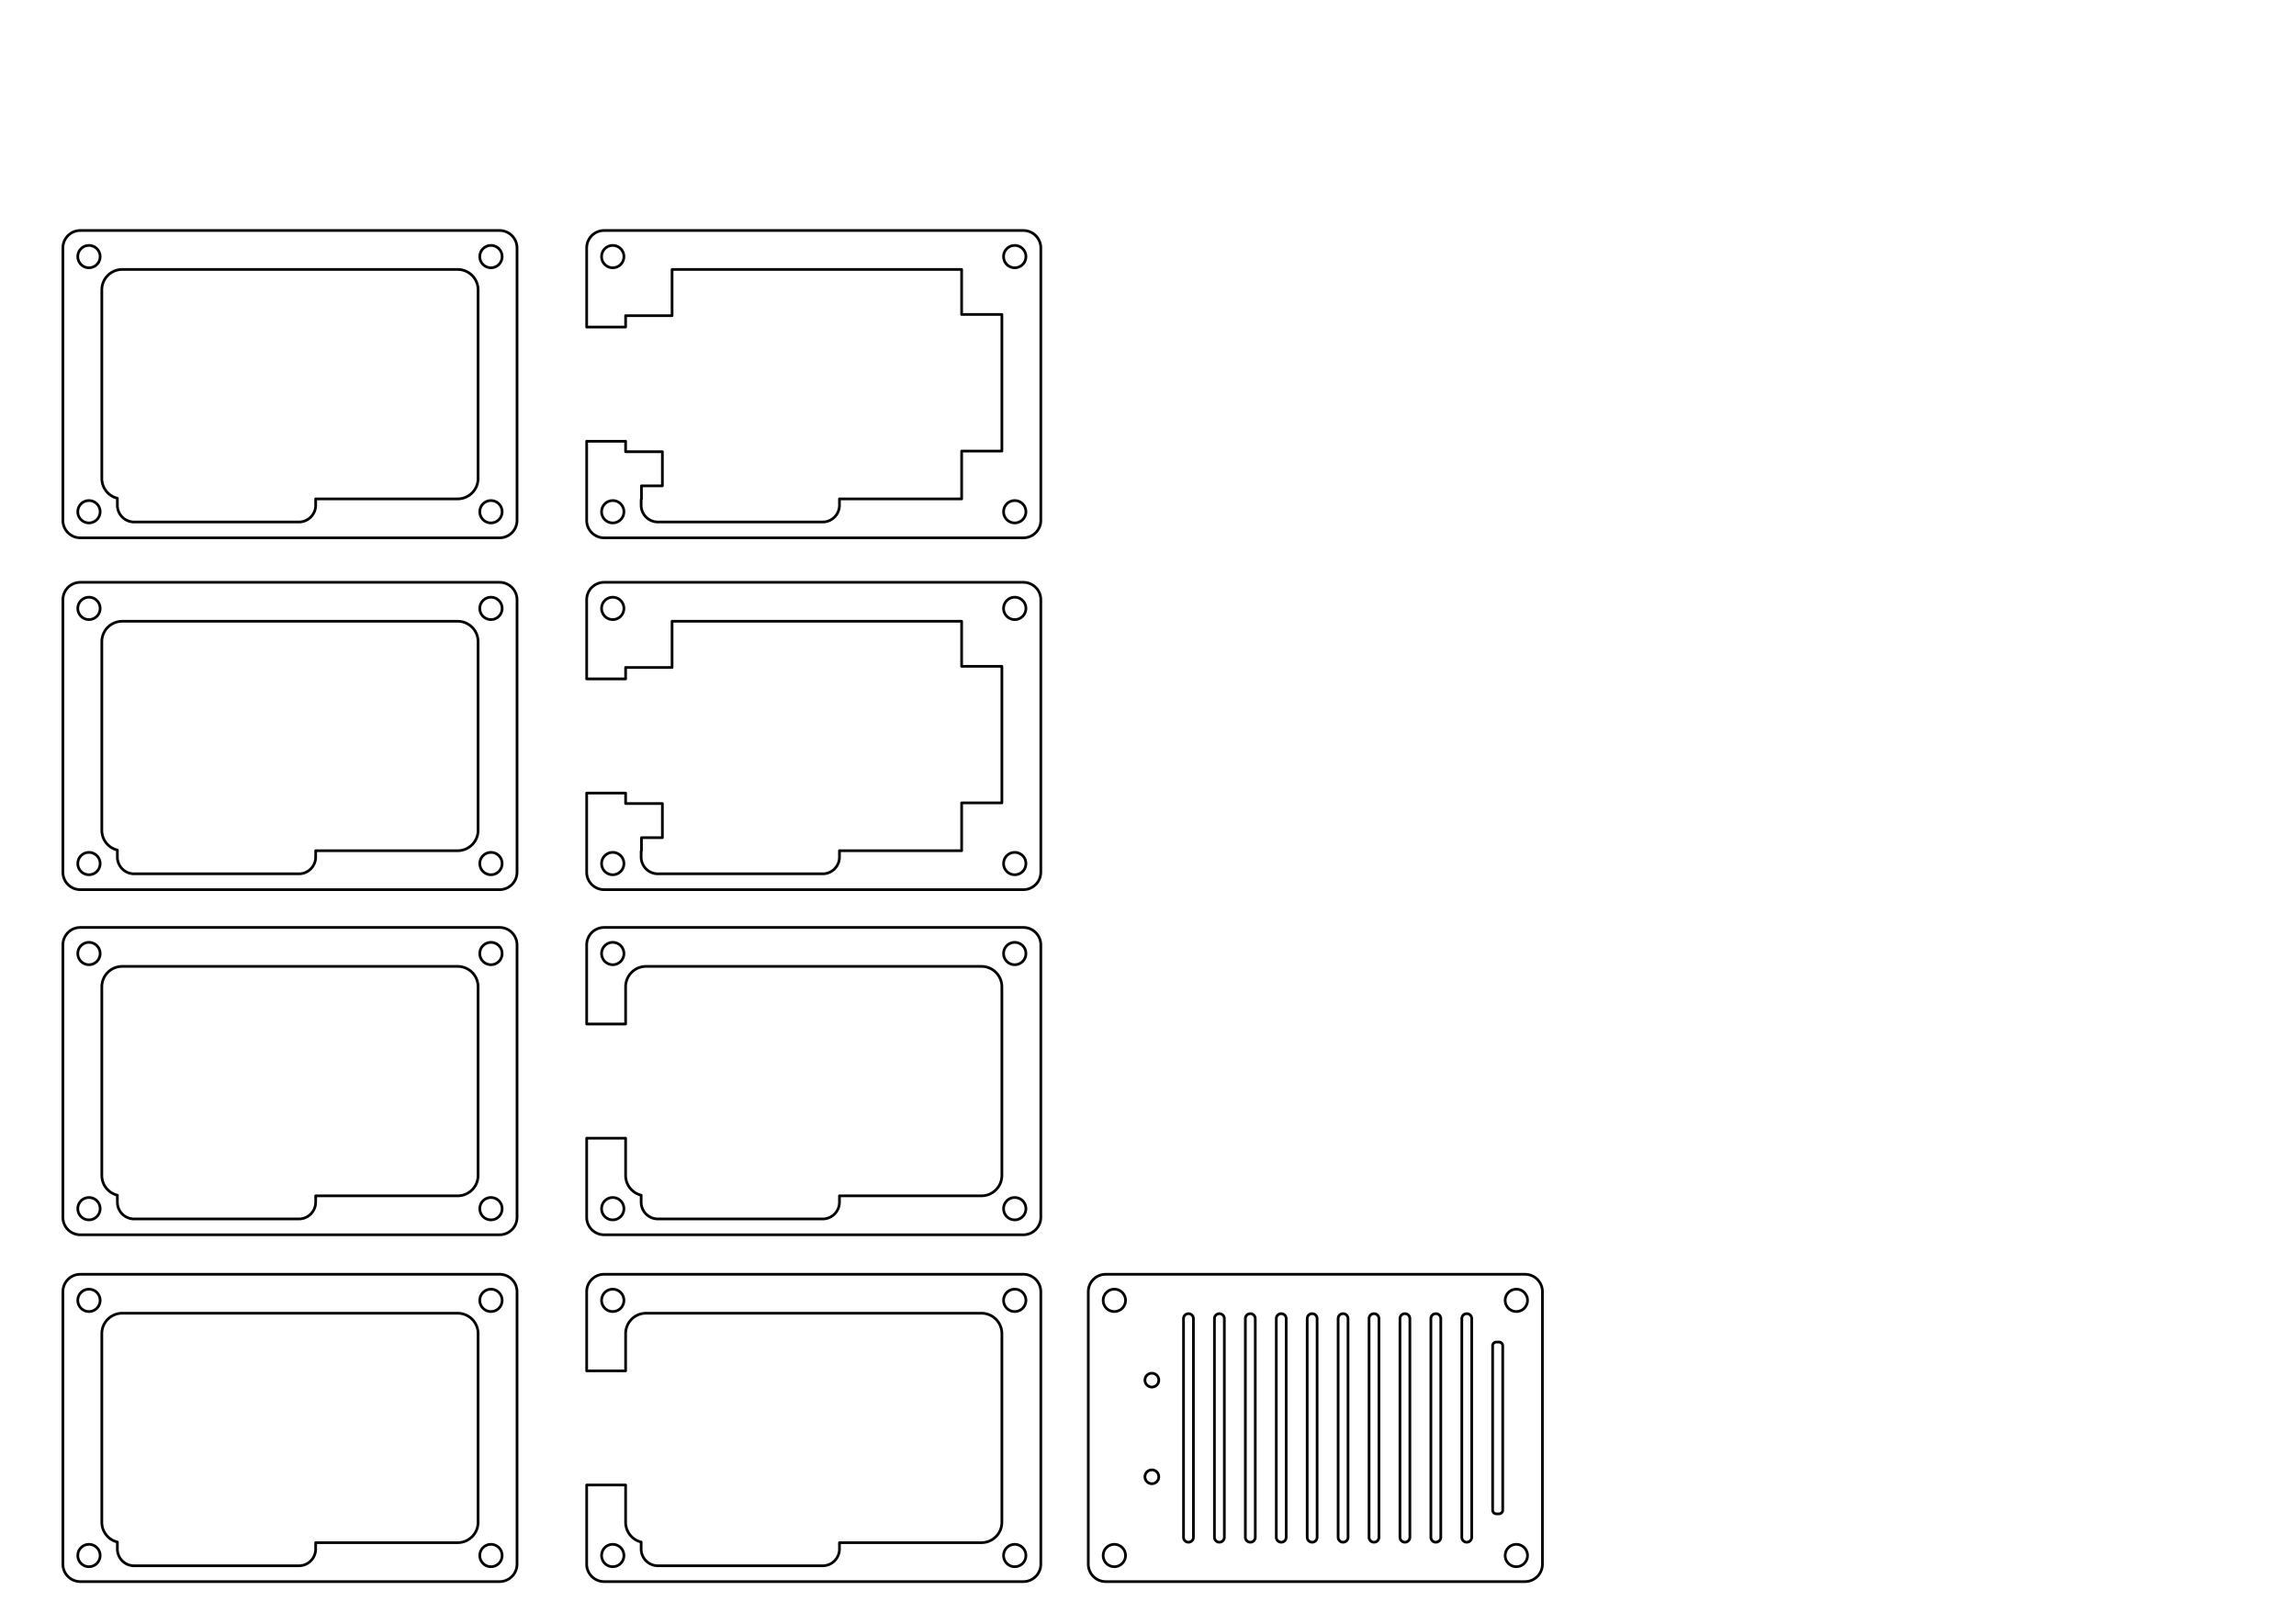 <?xml version="1.0" encoding="UTF-8" standalone="no"?>
<!-- Created with Inkscape (http://www.inkscape.org/) -->

<svg
   xmlns:dc="http://purl.org/dc/elements/1.1/"
   xmlns:cc="http://creativecommons.org/ns#"
   xmlns:rdf="http://www.w3.org/1999/02/22-rdf-syntax-ns#"
   xmlns:svg="http://www.w3.org/2000/svg"
   xmlns="http://www.w3.org/2000/svg"
   xmlns:sodipodi="http://sodipodi.sourceforge.net/DTD/sodipodi-0.dtd"
   xmlns:inkscape="http://www.inkscape.org/namespaces/inkscape"
   width="297mm"
   height="210mm"
   viewBox="0 0 1052.362 744.094"
   id="svg2"
   version="1.1"
   inkscape:version="0.91 r13725"
   sodipodi:docname="Rahmen.svg">
  <defs
     id="defs4">
    <marker
       inkscape:stockid="Arrow2Mend"
       orient="auto"
       refY="0.0"
       refX="0.0"
       id="marker5875"
       style="overflow:visible;"
       inkscape:isstock="true">
      <path
         id="path5877"
         style="fill-rule:evenodd;stroke-width:0.625;stroke-linejoin:round;stroke:#000000;stroke-opacity:1;fill:#000000;fill-opacity:1"
         d="M 8.719,4.034 L -2.207,0.016 L 8.719,-4.002 C 6.973,-1.63 6.983,1.616 8.719,4.034 z "
         transform="scale(0.6) rotate(180) translate(0,0)" />
    </marker>
    <marker
       inkscape:stockid="Arrow2Mend"
       orient="auto"
       refY="0.0"
       refX="0.0"
       id="Arrow2Mend"
       style="overflow:visible;"
       inkscape:isstock="true">
      <path
         id="path5574"
         style="fill-rule:evenodd;stroke-width:0.625;stroke-linejoin:round;stroke:#000000;stroke-opacity:1;fill:#000000;fill-opacity:1"
         d="M 8.719,4.034 L -2.207,0.016 L 8.719,-4.002 C 6.973,-1.63 6.983,1.616 8.719,4.034 z "
         transform="scale(0.6) rotate(180) translate(0,0)" />
    </marker>
    <marker
       inkscape:stockid="Arrow2Mstart"
       orient="auto"
       refY="0.0"
       refX="0.0"
       id="Arrow2Mstart"
       style="overflow:visible"
       inkscape:isstock="true">
      <path
         id="path5571"
         style="fill-rule:evenodd;stroke-width:0.625;stroke-linejoin:round;stroke:#000000;stroke-opacity:1;fill:#000000;fill-opacity:1"
         d="M 8.719,4.034 L -2.207,0.016 L 8.719,-4.002 C 6.973,-1.63 6.983,1.616 8.719,4.034 z "
         transform="scale(0.6) translate(0,0)" />
    </marker>
    <marker
       inkscape:stockid="Arrow2Mstart"
       orient="auto"
       refY="0"
       refX="0"
       id="Arrow2Mstart-3"
       style="overflow:visible"
       inkscape:isstock="true">
      <path
         inkscape:connector-curvature="0"
         id="path5571-5"
         style="fill:#000000;fill-opacity:1;fill-rule:evenodd;stroke:#000000;stroke-width:0.625;stroke-linejoin:round;stroke-opacity:1"
         d="M 8.719,4.034 -2.207,0.016 8.719,-4.002 c -1.745,2.372 -1.735,5.617 -6e-7,8.035 z"
         transform="scale(0.6,0.6)" />
    </marker>
    <marker
       inkscape:stockid="Arrow2Mend"
       orient="auto"
       refY="0"
       refX="0"
       id="Arrow2Mend-9"
       style="overflow:visible"
       inkscape:isstock="true">
      <path
         inkscape:connector-curvature="0"
         id="path5574-6"
         style="fill:#000000;fill-opacity:1;fill-rule:evenodd;stroke:#000000;stroke-width:0.625;stroke-linejoin:round;stroke-opacity:1"
         d="M 8.719,4.034 -2.207,0.016 8.719,-4.002 c -1.745,2.372 -1.735,5.617 -6e-7,8.035 z"
         transform="scale(-0.6,-0.6)" />
    </marker>
  </defs>
  <sodipodi:namedview
     id="base"
     pagecolor="#ffffff"
     bordercolor="#666666"
     borderopacity="1.0"
     inkscape:pageopacity="0.0"
     inkscape:pageshadow="2"
     inkscape:zoom="0.8117387"
     inkscape:cx="362.94109"
     inkscape:cy="347.00694"
     inkscape:document-units="mm"
     inkscape:current-layer="layer1"
     showgrid="false"
     units="mm"
     inkscape:window-width="1440"
     inkscape:window-height="856"
     inkscape:window-x="0"
     inkscape:window-y="0"
     inkscape:window-maximized="1" />
  <g
     inkscape:label="Ebene 1"
     inkscape:groupmode="layer"
     id="layer1"
     transform="translate(0,-308.268)">
    <path
       style="opacity:1;fill:none;fill-opacity:1;stroke:#000000;stroke-width:1.236;stroke-linecap:butt;stroke-linejoin:round;stroke-miterlimit:4;stroke-dasharray:none;stroke-opacity:1"
       d="m 36.842,892.233 c -4.445,0 -8.021,3.577 -8.021,8.021 l 0,124.791 c 0,4.445 3.577,8.023 8.021,8.023 l 192.113,0 c 4.445,0 8.023,-3.579 8.023,-8.023 l 0,-124.791 c 0,-4.445 -3.579,-8.021 -8.023,-8.021 l -192.113,0 z m 3.932,6.834 a 5.12,5.12 0 0 1 5.119,5.119 5.12,5.12 0 0 1 -5.119,5.119 5.12,5.12 0 0 1 -5.119,-5.119 5.12,5.12 0 0 1 5.119,-5.119 z m 184.252,0 a 5.12,5.12 0 0 1 5.119,5.119 5.12,5.12 0 0 1 -5.119,5.119 5.12,5.12 0 0 1 -5.119,-5.119 5.12,5.12 0 0 1 5.119,-5.119 z m -168.975,11.014 153.697,0 c 5.198,0 9.383,4.184 9.383,9.383 l 0,86.375 c 0,5.198 -4.184,9.383 -9.383,9.383 l -65.064,0 0,2.889 c 0,4.268 -3.436,7.703 -7.703,7.703 l -75.484,0 c -4.267,0 -7.703,-3.436 -7.703,-7.703 l 0,-3.17 c -4.099,-1.007 -7.125,-4.683 -7.125,-9.101 l 0,-86.375 c 0,-5.198 4.184,-9.383 9.383,-9.383 z m -15.277,105.914 a 5.12,5.12 0 0 1 5.119,5.121 5.12,5.12 0 0 1 -5.119,5.119 5.12,5.12 0 0 1 -5.119,-5.119 5.12,5.12 0 0 1 5.119,-5.121 z m 184.252,0 a 5.12,5.12 0 0 1 5.119,5.121 5.12,5.12 0 0 1 -5.119,5.119 5.12,5.12 0 0 1 -5.119,-5.119 5.12,5.12 0 0 1 5.119,-5.121 z"
       id="rect7521"
       inkscape:connector-curvature="0" />
    <path
       style="opacity:1;fill:none;fill-opacity:1;stroke:#000000;stroke-width:1.236;stroke-linecap:butt;stroke-linejoin:round;stroke-miterlimit:4;stroke-dasharray:none;stroke-opacity:1"
       d="m 36.842,733.293 c -4.445,0 -8.021,3.577 -8.021,8.021 l 0,124.791 c 0,4.445 3.577,8.023 8.021,8.023 l 192.113,0 c 4.445,0 8.023,-3.579 8.023,-8.023 l 0,-124.791 c 0,-4.445 -3.579,-8.021 -8.023,-8.021 l -192.113,0 z m 3.932,6.834 a 5.12,5.12 0 0 1 5.119,5.119 5.12,5.12 0 0 1 -5.119,5.119 5.12,5.12 0 0 1 -5.119,-5.119 5.12,5.12 0 0 1 5.119,-5.119 z m 184.252,0 a 5.12,5.12 0 0 1 5.119,5.119 5.12,5.12 0 0 1 -5.119,5.119 5.12,5.12 0 0 1 -5.119,-5.119 5.12,5.12 0 0 1 5.119,-5.119 z m -168.975,11.014 153.697,0 c 5.198,0 9.383,4.184 9.383,9.383 l 0,86.375 c 0,5.198 -4.184,9.383 -9.383,9.383 l -65.064,0 0,2.889 c 0,4.268 -3.436,7.703 -7.703,7.703 l -75.484,0 c -4.267,0 -7.703,-3.436 -7.703,-7.703 l 0,-3.17 c -4.099,-1.007 -7.125,-4.683 -7.125,-9.101 l 0,-86.375 c 0,-5.198 4.184,-9.383 9.383,-9.383 z m -15.277,105.914 a 5.12,5.12 0 0 1 5.119,5.121 5.12,5.12 0 0 1 -5.119,5.119 5.12,5.12 0 0 1 -5.119,-5.119 5.12,5.12 0 0 1 5.119,-5.121 z m 184.252,0 a 5.12,5.12 0 0 1 5.119,5.121 5.12,5.12 0 0 1 -5.119,5.119 5.12,5.12 0 0 1 -5.119,-5.119 5.12,5.12 0 0 1 5.119,-5.121 z"
       id="rect7521-0"
       inkscape:connector-curvature="0" />
    <path
       style="opacity:1;fill:none;fill-opacity:1;stroke:#000000;stroke-width:1.236;stroke-linecap:butt;stroke-linejoin:round;stroke-miterlimit:4;stroke-dasharray:none;stroke-opacity:1"
       d="m 36.842,575.131 c -4.445,0 -8.021,3.577 -8.021,8.021 l 0,124.791 c 0,4.445 3.577,8.023 8.021,8.023 l 192.113,0 c 4.445,0 8.023,-3.579 8.023,-8.023 l 0,-124.791 c 0,-4.445 -3.579,-8.021 -8.023,-8.021 l -192.113,0 z m 3.932,6.834 a 5.12,5.12 0 0 1 5.119,5.119 5.12,5.12 0 0 1 -5.119,5.119 5.12,5.12 0 0 1 -5.119,-5.119 5.12,5.12 0 0 1 5.119,-5.119 z m 184.252,0 a 5.12,5.12 0 0 1 5.119,5.119 5.12,5.12 0 0 1 -5.119,5.119 5.12,5.12 0 0 1 -5.119,-5.119 5.12,5.12 0 0 1 5.119,-5.119 z m -168.975,11.014 153.697,0 c 5.198,0 9.383,4.184 9.383,9.383 l 0,86.375 c 0,5.198 -4.184,9.383 -9.383,9.383 l -65.064,0 0,2.889 c 0,4.268 -3.436,7.703 -7.703,7.703 l -75.484,0 c -4.267,0 -7.703,-3.436 -7.703,-7.703 l 0,-3.17 c -4.099,-1.007 -7.125,-4.683 -7.125,-9.101 l 0,-86.375 c 0,-5.198 4.184,-9.383 9.383,-9.383 z m -15.277,105.914 a 5.12,5.12 0 0 1 5.119,5.121 5.12,5.12 0 0 1 -5.119,5.119 5.12,5.12 0 0 1 -5.119,-5.119 5.12,5.12 0 0 1 5.119,-5.121 z m 184.252,0 a 5.12,5.12 0 0 1 5.119,5.121 5.12,5.12 0 0 1 -5.119,5.119 5.12,5.12 0 0 1 -5.119,-5.119 5.12,5.12 0 0 1 5.119,-5.121 z"
       id="rect7521-08"
       inkscape:connector-curvature="0" />
    <path
       style="opacity:1;fill:none;fill-opacity:1;stroke:#000000;stroke-width:1.236;stroke-linecap:butt;stroke-linejoin:round;stroke-miterlimit:4;stroke-dasharray:none;stroke-opacity:1"
       d="m 36.842,413.904 c -4.445,0 -8.021,3.577 -8.021,8.021 l 0,124.791 c 0,4.445 3.577,8.023 8.021,8.023 l 192.113,0 c 4.445,0 8.023,-3.579 8.023,-8.023 l 0,-124.791 c 0,-4.445 -3.579,-8.021 -8.023,-8.021 l -192.113,0 z m 3.932,6.834 a 5.12,5.12 0 0 1 5.119,5.119 5.12,5.12 0 0 1 -5.119,5.119 5.12,5.12 0 0 1 -5.119,-5.119 5.12,5.12 0 0 1 5.119,-5.119 z m 184.252,0 a 5.12,5.12 0 0 1 5.119,5.119 5.12,5.12 0 0 1 -5.119,5.119 5.12,5.12 0 0 1 -5.119,-5.119 5.12,5.12 0 0 1 5.119,-5.119 z m -168.975,11.014 153.697,0 c 5.198,0 9.383,4.184 9.383,9.383 l 0,86.375 c 0,5.198 -4.184,9.383 -9.383,9.383 l -65.064,0 0,2.889 c 0,4.268 -3.436,7.703 -7.703,7.703 l -75.484,0 c -4.267,0 -7.703,-3.436 -7.703,-7.703 l 0,-3.17 c -4.099,-1.007 -7.125,-4.683 -7.125,-9.101 l 0,-86.375 c 0,-5.198 4.184,-9.383 9.383,-9.383 z m -15.277,105.914 a 5.12,5.12 0 0 1 5.119,5.121 5.12,5.12 0 0 1 -5.119,5.119 5.12,5.12 0 0 1 -5.119,-5.119 5.12,5.12 0 0 1 5.119,-5.121 z m 184.252,0 a 5.12,5.12 0 0 1 5.119,5.121 5.12,5.12 0 0 1 -5.119,5.119 5.12,5.12 0 0 1 -5.119,-5.119 5.12,5.12 0 0 1 5.119,-5.121 z"
       id="rect7521-7"
       inkscape:connector-curvature="0" />
    <path
       style="opacity:1;fill:none;fill-opacity:1;stroke:#000000;stroke-width:1.237;stroke-linecap:butt;stroke-linejoin:round;stroke-miterlimit:4;stroke-dasharray:none;stroke-opacity:1"
       d="m 276.92,892.233 c -4.445,0 -8.021,3.577 -8.021,8.021 l 0,36.238 17.848,0 0,-17.029 c 0,-5.198 4.184,-9.383 9.383,-9.383 l 153.697,0 c 5.198,0 9.383,4.184 9.383,9.383 l 0,86.375 c 0,5.198 -4.184,9.383 -9.383,9.383 l -65.064,0 0,2.889 c 0,4.268 -3.436,7.703 -7.703,7.703 l -75.484,0 c -4.267,0 -7.703,-3.436 -7.703,-7.703 l 0,-3.17 c -4.099,-1.007 -7.125,-4.683 -7.125,-9.102 l 0,-17.031 -17.848,0 0,36.238 c 0,4.445 3.577,8.023 8.021,8.023 l 192.113,0 c 4.445,0 8.023,-3.579 8.023,-8.023 l 0,-124.791 c 0,-4.445 -3.579,-8.021 -8.023,-8.021 l -192.113,0 z m 3.932,6.834 a 5.12,5.12 0 0 1 5.119,5.119 5.12,5.12 0 0 1 -5.119,5.119 5.12,5.12 0 0 1 -5.119,-5.119 5.12,5.12 0 0 1 5.119,-5.119 z m 184.252,0 a 5.12,5.12 0 0 1 5.119,5.119 5.12,5.12 0 0 1 -5.119,5.119 5.12,5.12 0 0 1 -5.119,-5.119 5.12,5.12 0 0 1 5.119,-5.119 z M 280.852,1015.994 a 5.12,5.12 0 0 1 5.119,5.121 5.12,5.12 0 0 1 -5.119,5.119 5.12,5.12 0 0 1 -5.119,-5.119 5.12,5.12 0 0 1 5.119,-5.121 z m 184.252,0 a 5.12,5.12 0 0 1 5.119,5.121 5.12,5.12 0 0 1 -5.119,5.119 5.12,5.12 0 0 1 -5.119,-5.119 5.12,5.12 0 0 1 5.119,-5.121 z"
       id="rect7521-04"
       inkscape:connector-curvature="0" />
    <path
       inkscape:connector-curvature="0"
       style="opacity:1;fill:none;fill-opacity:1;stroke:#000000;stroke-width:1.236;stroke-linecap:butt;stroke-linejoin:round;stroke-miterlimit:4;stroke-dasharray:none;stroke-opacity:1"
       d="m 276.92,733.293 c -4.445,0 -8.021,3.577 -8.021,8.021 l 0,36.238 17.848,0 0,-17.029 c 0,-5.198 4.184,-9.383 9.383,-9.383 l 153.697,0 c 5.198,0 9.383,4.184 9.383,9.383 l 0,86.375 c 0,5.198 -4.184,9.383 -9.383,9.383 l -65.064,0 0,2.889 c 0,4.268 -3.436,7.703 -7.703,7.703 l -75.484,0 c -4.267,0 -7.703,-3.436 -7.703,-7.703 l 0,-3.17 c -4.099,-1.007 -7.125,-4.683 -7.125,-9.102 l 0,-17.031 -17.848,0 0,36.238 c 0,4.445 3.577,8.023 8.021,8.023 l 192.113,0 c 4.445,0 8.023,-3.579 8.023,-8.023 l 0,-124.791 c 0,-4.445 -3.579,-8.021 -8.023,-8.021 l -192.113,0 z m 3.932,6.834 a 5.12,5.12 0 0 1 5.119,5.119 5.12,5.12 0 0 1 -5.119,5.119 5.12,5.12 0 0 1 -5.119,-5.119 5.12,5.12 0 0 1 5.119,-5.119 z m 184.252,0 a 5.12,5.12 0 0 1 5.119,5.119 5.12,5.12 0 0 1 -5.119,5.119 5.12,5.12 0 0 1 -5.119,-5.119 5.12,5.12 0 0 1 5.119,-5.119 z M 280.852,857.055 a 5.12,5.12 0 0 1 5.119,5.121 5.12,5.12 0 0 1 -5.119,5.119 5.12,5.12 0 0 1 -5.119,-5.119 5.12,5.12 0 0 1 5.119,-5.121 z m 184.252,0 a 5.12,5.12 0 0 1 5.119,5.121 5.12,5.12 0 0 1 -5.119,5.119 5.12,5.12 0 0 1 -5.119,-5.119 5.12,5.12 0 0 1 5.119,-5.121 z"
       id="rect7521-04-2" />
    <path
       style="opacity:1;fill:none;fill-opacity:1;stroke:#000000;stroke-width:1.236;stroke-linecap:butt;stroke-linejoin:round;stroke-miterlimit:4;stroke-dasharray:none;stroke-opacity:1"
       d="m 276.92,413.904 c -4.445,0 -8.021,3.577 -8.021,8.021 l 0,36.238 17.848,0 0,-5.234 21.293,0 0,-21.178 132.723,0 0,20.633 18.447,0 0,62.605 -18.439,0 0,21.902 -56.008,0 0,2.889 c 0,4.268 -3.436,7.703 -7.703,7.703 l -75.484,0 c -4.267,0 -7.703,-3.436 -7.703,-7.703 l 0,-2.732 0.143,0 0,-6.139 9.588,0 0,-15.635 -16.855,0 0,-4.797 -17.848,0 0,36.238 c 0,4.445 3.577,8.023 8.021,8.023 l 192.113,0 c 4.445,0 8.023,-3.579 8.023,-8.023 l 0,-124.791 c 0,-4.445 -3.579,-8.021 -8.023,-8.021 l -192.113,0 z m 3.932,6.834 a 5.12,5.12 0 0 1 5.119,5.119 5.12,5.12 0 0 1 -5.119,5.119 5.12,5.12 0 0 1 -5.119,-5.119 5.12,5.12 0 0 1 5.119,-5.119 z m 184.252,0 a 5.12,5.12 0 0 1 5.119,5.119 5.12,5.12 0 0 1 -5.119,5.119 5.12,5.12 0 0 1 -5.119,-5.119 5.12,5.12 0 0 1 5.119,-5.119 z M 280.852,537.666 a 5.12,5.12 0 0 1 5.119,5.121 5.12,5.12 0 0 1 -5.119,5.119 5.12,5.12 0 0 1 -5.119,-5.119 5.12,5.12 0 0 1 5.119,-5.121 z m 184.252,0 a 5.12,5.12 0 0 1 5.119,5.121 5.12,5.12 0 0 1 -5.119,5.119 5.12,5.12 0 0 1 -5.119,-5.119 5.12,5.12 0 0 1 5.119,-5.121 z"
       id="rect7521-04-7"
       inkscape:connector-curvature="0" />
    <path
       inkscape:connector-curvature="0"
       style="opacity:1;fill:none;fill-opacity:1;stroke:#000000;stroke-width:1.236;stroke-linecap:butt;stroke-linejoin:round;stroke-miterlimit:4;stroke-dasharray:none;stroke-opacity:1"
       d="m 276.92,575.131 c -4.445,0 -8.021,3.577 -8.021,8.021 l 0,36.238 17.848,0 0,-5.234 21.293,0 0,-21.178 132.723,0 0,20.633 18.447,0 0,62.605 -18.439,0 0,21.902 -56.008,0 0,2.889 c 0,4.268 -3.436,7.703 -7.703,7.703 l -75.484,0 c -4.267,0 -7.703,-3.436 -7.703,-7.703 l 0,-2.732 0.143,0 0,-6.139 9.588,0 0,-15.635 -16.855,0 0,-4.797 -17.848,0 0,36.238 c 0,4.445 3.577,8.023 8.021,8.023 l 192.113,0 c 4.445,0 8.023,-3.579 8.023,-8.023 l 0,-124.791 c 0,-4.445 -3.579,-8.021 -8.023,-8.021 l -192.113,0 z m 3.932,6.834 a 5.12,5.12 0 0 1 5.119,5.119 5.12,5.12 0 0 1 -5.119,5.119 5.12,5.12 0 0 1 -5.119,-5.119 5.12,5.12 0 0 1 5.119,-5.119 z m 184.252,0 a 5.12,5.12 0 0 1 5.119,5.119 5.12,5.12 0 0 1 -5.119,5.119 5.12,5.12 0 0 1 -5.119,-5.119 5.12,5.12 0 0 1 5.119,-5.119 z M 280.852,698.893 a 5.12,5.12 0 0 1 5.119,5.121 5.12,5.12 0 0 1 -5.119,5.119 5.12,5.12 0 0 1 -5.119,-5.119 5.12,5.12 0 0 1 5.119,-5.121 z m 184.252,0 a 5.12,5.12 0 0 1 5.119,5.121 5.12,5.12 0 0 1 -5.119,5.119 5.12,5.12 0 0 1 -5.119,-5.119 5.12,5.12 0 0 1 5.119,-5.121 z"
       id="rect7521-04-7-0" />
    <path
       id="rect8657-5-5-7-8-4-11"
       style="opacity:1;fill:none;fill-opacity:1;stroke:#000000;stroke-width:1.237;stroke-linecap:butt;stroke-linejoin:round;stroke-miterlimit:4;stroke-dasharray:none;stroke-opacity:1"
       d="m 685.85,923.293 1.21,0 c 0.946,0 1.707,0.761 1.707,1.707 l 0,75.302 c 0,0.946 -0.761,1.707 -1.707,1.707 l -1.21,0 c -0.946,0 -1.707,-0.761 -1.707,-1.707 l 0,-75.302 c 0,-0.946 0.761,-1.707 1.707,-1.707 z m -13.568,-13.007 c 1.258,0 2.271,1.013 2.271,2.271 l 0,100.188 c 0,1.258 -1.013,2.271 -2.271,2.271 -1.258,0 -2.271,-1.013 -2.271,-2.271 l 0,-100.188 c 0,-1.258 1.013,-2.271 2.271,-2.271 z m -14.173,0 c 1.258,0 2.271,1.013 2.271,2.271 l 0,100.188 c 0,1.258 -1.013,2.271 -2.271,2.271 -1.258,0 -2.271,-1.013 -2.271,-2.271 l 0,-100.188 c 0,-1.258 1.013,-2.271 2.271,-2.271 z m -14.173,0 c 1.258,0 2.271,1.013 2.271,2.271 l 0,100.188 c 0,1.258 -1.013,2.271 -2.271,2.271 -1.258,0 -2.271,-1.013 -2.271,-2.271 l 0,-100.188 c 0,-1.258 1.013,-2.271 2.271,-2.271 z m -14.173,0 c 1.258,0 2.271,1.013 2.271,2.271 l 0,100.188 c 0,1.258 -1.013,2.271 -2.271,2.271 -1.258,0 -2.271,-1.013 -2.271,-2.271 l 0,-100.188 c 0,-1.258 1.013,-2.271 2.271,-2.271 z m -14.173,0 c 1.258,0 2.271,1.013 2.271,2.271 l 0,100.188 c 0,1.258 -1.013,2.271 -2.271,2.271 -1.258,0 -2.271,-1.013 -2.271,-2.271 l 0,-100.188 c 0,-1.258 1.013,-2.271 2.271,-2.271 z m -14.173,0 c 1.258,0 2.271,1.013 2.271,2.271 l 0,100.188 c 0,1.258 -1.013,2.271 -2.271,2.271 -1.258,0 -2.271,-1.013 -2.271,-2.271 l 0,-100.188 c 0,-1.258 1.013,-2.271 2.271,-2.271 z m -14.173,0 c 1.258,0 2.271,1.013 2.271,2.271 l 0,100.188 c 0,1.258 -1.013,2.271 -2.271,2.271 -1.258,0 -2.271,-1.013 -2.271,-2.271 l 0,-100.188 c 0,-1.258 1.013,-2.271 2.271,-2.271 z m -14.173,0 c 1.258,0 2.271,1.013 2.271,2.271 l 0,100.188 c 0,1.258 -1.013,2.271 -2.271,2.271 -1.258,0 -2.271,-1.013 -2.271,-2.271 l 0,-100.188 c 0,-1.258 1.013,-2.271 2.271,-2.271 z m -14.173,0 c 1.258,0 2.271,1.013 2.271,2.271 l 0,100.188 c 0,1.258 -1.013,2.271 -2.271,2.271 -1.258,0 -2.271,-1.013 -2.271,-2.271 l 0,-100.188 c 0,-1.258 1.013,-2.271 2.271,-2.271 z m -14.173,0 c 1.258,0 2.271,1.013 2.271,2.271 l 0,100.188 c 0,1.258 -1.013,2.271 -2.271,2.271 -1.258,0 -2.271,-1.013 -2.271,-2.271 l 0,-100.188 c 0,-1.258 1.013,-2.271 2.271,-2.271 z m -37.899,-18.053 c -4.445,0 -8.021,3.577 -8.021,8.021 l 0,124.791 c 0,4.445 3.577,8.023 8.021,8.023 l 192.113,0 c 4.445,0 8.023,-3.579 8.023,-8.023 l 0,-124.791 c 0,-4.445 -3.579,-8.021 -8.023,-8.021 l -192.113,0 z m 3.932,6.834 a 5.12,5.12 0 0 1 5.119,5.119 5.12,5.12 0 0 1 -5.119,5.119 5.12,5.12 0 0 1 -5.119,-5.119 5.12,5.12 0 0 1 5.119,-5.119 z m 184.252,0 a 5.12,5.12 0 0 1 5.119,5.119 5.12,5.12 0 0 1 -5.119,5.119 5.12,5.12 0 0 1 -5.119,-5.119 5.12,5.12 0 0 1 5.119,-5.119 z m -167.055,38.514 a 3.168,3.168 0 0 1 3.168,3.168 3.168,3.168 0 0 1 -3.168,3.168 3.168,3.168 0 0 1 -3.168,-3.168 3.168,3.168 0 0 1 3.168,-3.168 z m 0,44.291 a 3.168,3.168 0 0 1 3.168,3.168 3.168,3.168 0 0 1 -3.168,3.168 3.168,3.168 0 0 1 -3.168,-3.168 3.168,3.168 0 0 1 3.168,-3.168 z m -17.197,34.123 a 5.12,5.12 0 0 1 5.119,5.121 5.12,5.12 0 0 1 -5.119,5.119 5.12,5.12 0 0 1 -5.119,-5.119 5.12,5.12 0 0 1 5.119,-5.121 z m 184.252,0 a 5.12,5.12 0 0 1 5.119,5.121 5.12,5.12 0 0 1 -5.119,5.119 5.12,5.12 0 0 1 -5.119,-5.119 5.12,5.12 0 0 1 5.119,-5.121 z" />
  </g>
</svg>
